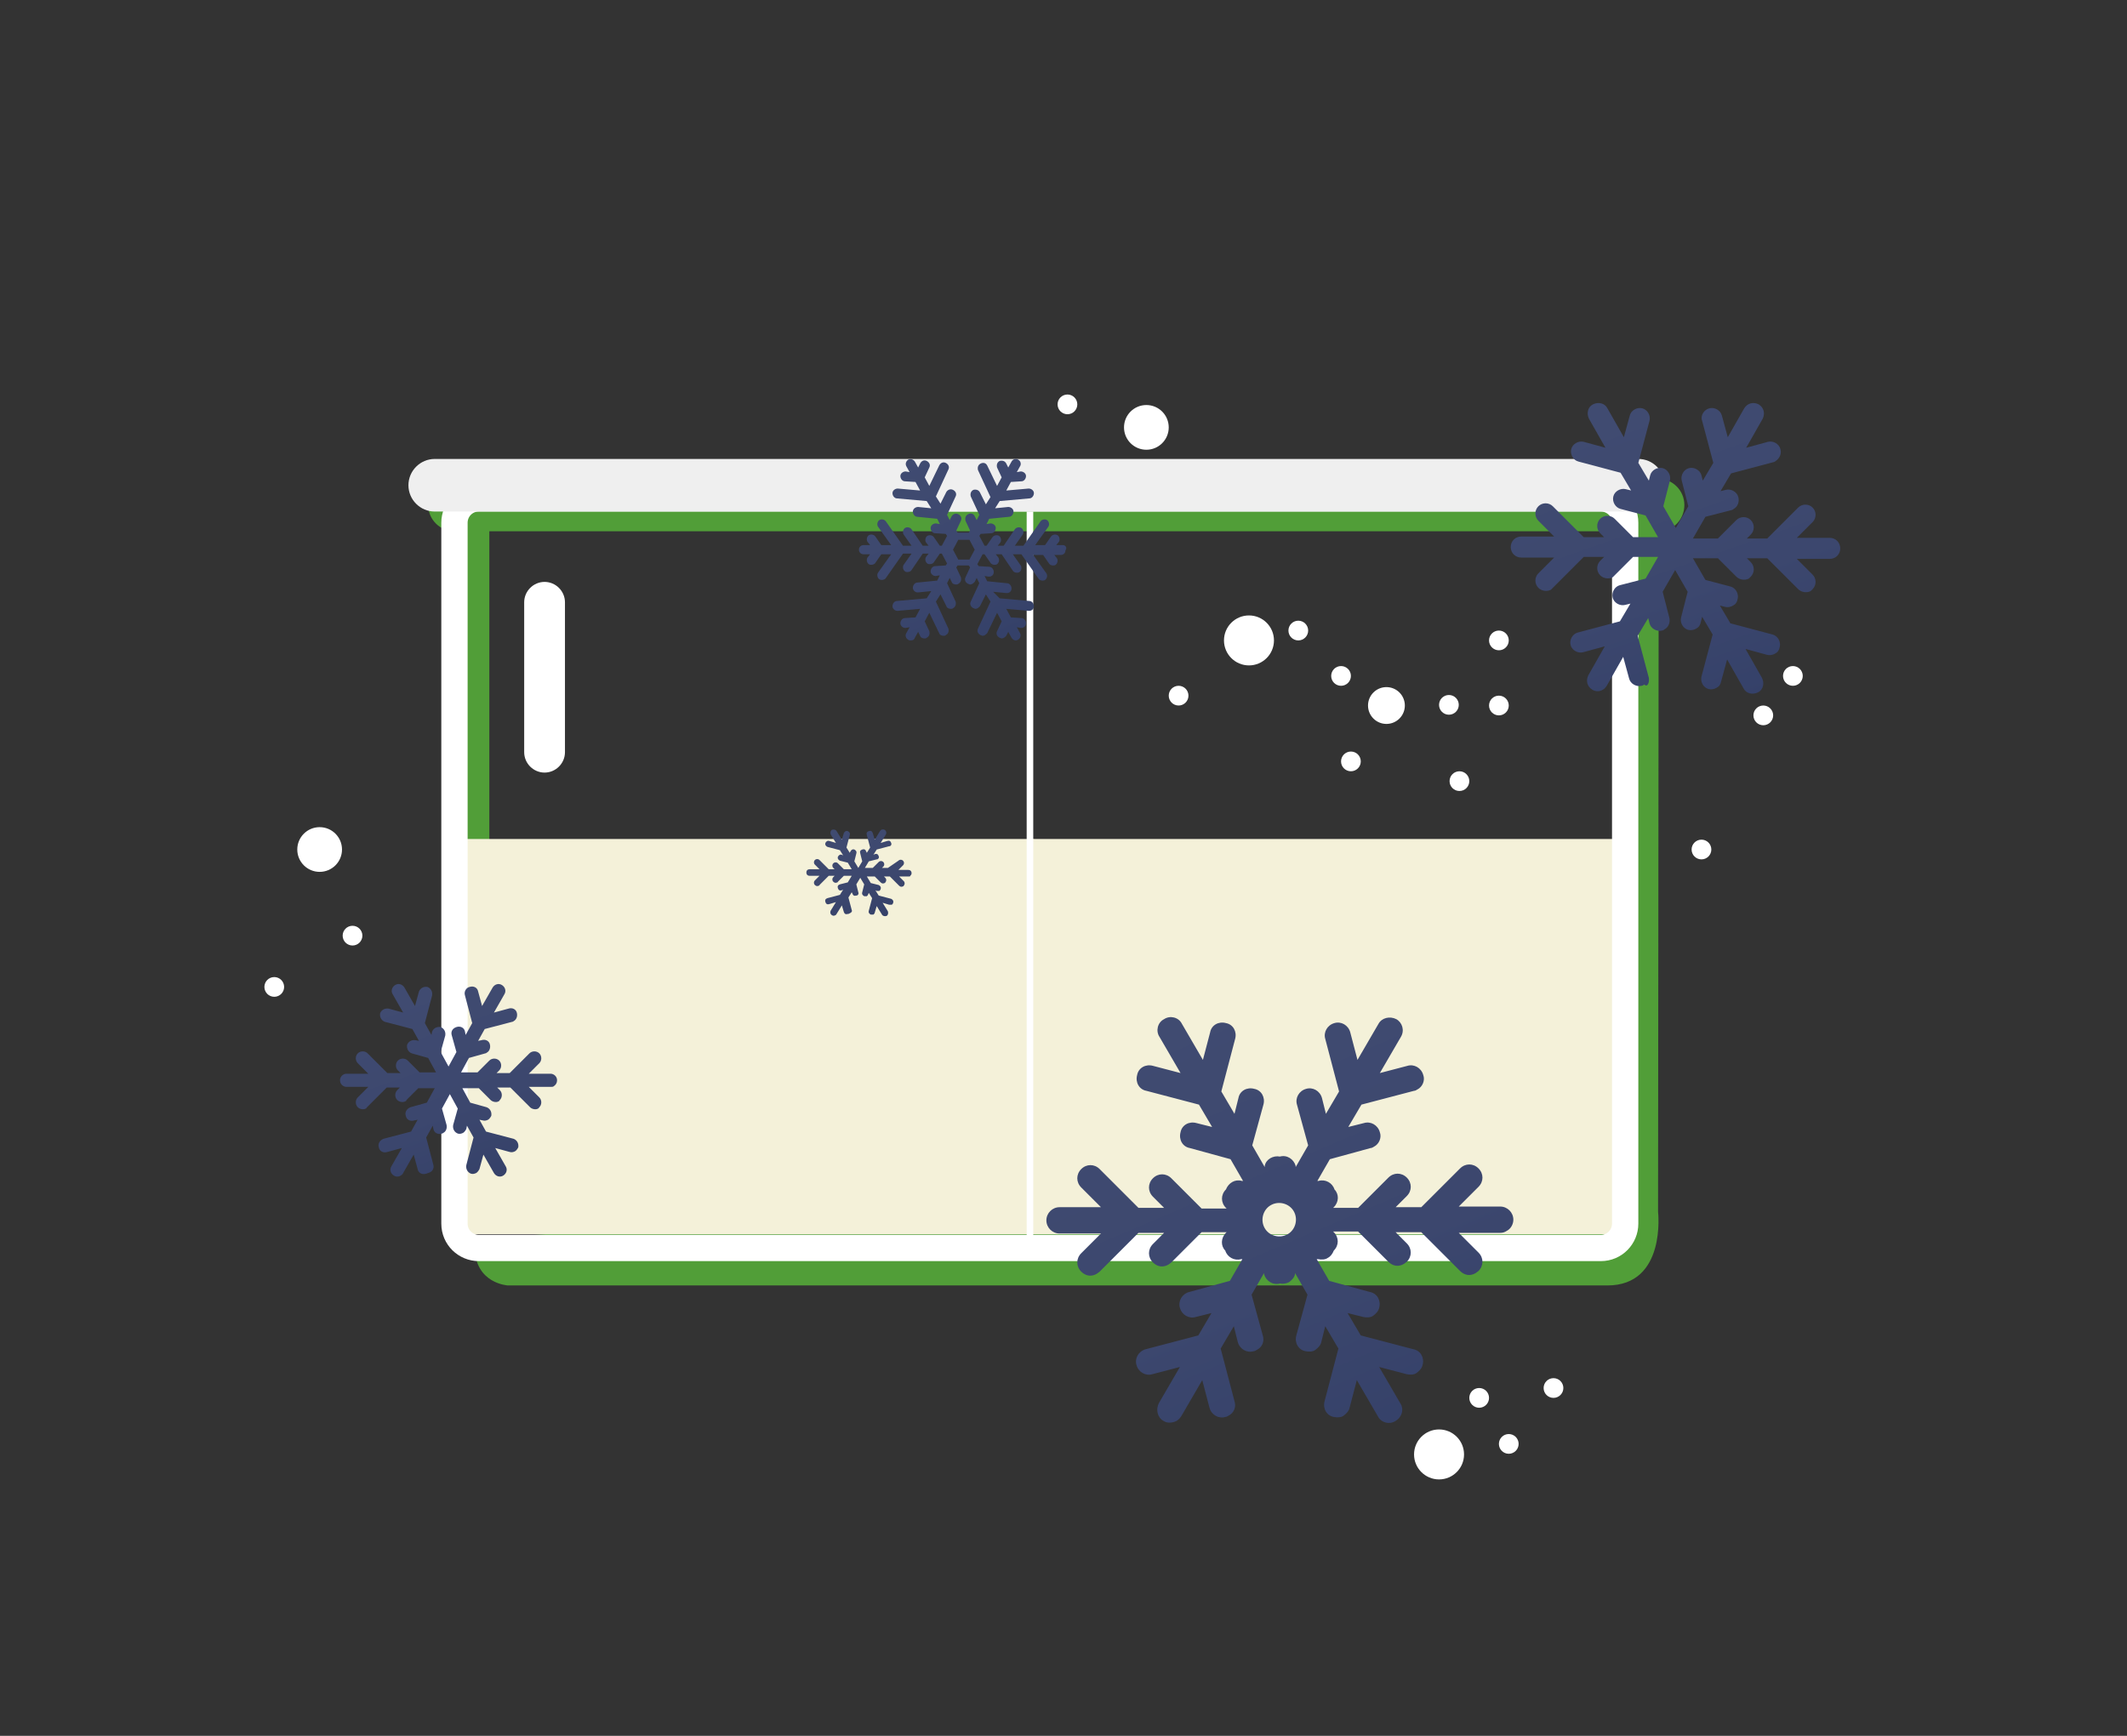 <?xml version="1.0" encoding="utf-8"?>
<!-- Generator: Adobe Illustrator 19.0.0, SVG Export Plug-In . SVG Version: 6.00 Build 0)  -->
<svg version="1.1" xmlns="http://www.w3.org/2000/svg" xmlns:xlink="http://www.w3.org/1999/xlink" x="0px" y="0px"
	 viewBox="0 0 323.4 264" style="enable-background:new 0 0 323.4 264;" xml:space="preserve">
<rect x="0" y="0" width="323.4" height="264" fill="#333333" stroke="none"/>
<style type="text/css">
	.st0{fill:#519E38;}
	.st1{fill:#F4F1D9;}
	.st2{fill:none;stroke:#FFFFFF;stroke-width:4;stroke-miterlimit:10;}
	.st3{fill:#EFEFEF;}
	.st4{fill:#FFFFFF;}
	.st5{fill:url(#SVGID_1_);}
	.st6{fill:url(#SVGID_2_);}
	.st7{fill:url(#SVGID_3_);}
	.st8{fill:url(#SVGID_4_);}
	.st9{fill:url(#SVGID_5_);}
</style>
<g id="Layer_2">
</g>
<g id="kolba_4">
</g>
<g id="kolba_3">
</g>
<g id="kolby">
</g>
<g id="doma">
</g>
<g id="car">
</g>
<g id="butylka_3">
</g>
<g id="butylka_1">
</g>
<g id="vanna_2">
</g>
<g id="vanna_1">
	<g>
		<path class="st0" d="M256.1,76.8c0-2.2-1.8-4-4-4h-183c-2.2,0-4,1.8-4,4c0,2.2,1.8,4,4,4v103.7h5.3V80.8h172.7l-0.3,16.7
			l-1.4,70.7l-7,18.8c0,0-166.2-2.8-166.2,2.7c0,5.5,5,5.8,5,5.8h167.2c9,0,7.7-11.2,7.7-11.2l0.1-103.5
			C254.4,80.8,256.1,79,256.1,76.8z"/>
		<rect x="70.5" y="127.6" class="st1" width="86.7" height="60.1"/>
		<rect x="157.1" y="127.6" class="st1" width="88.5" height="60.1"/>
		<path class="st2" d="M247.1,186.1c0,2-1.6,3.7-3.7,3.7H72.8c-2,0-3.7-1.6-3.7-3.7V79.5c0-2,1.6-3.7,3.7-3.7h170.6
			c2,0,3.7,1.6,3.7,3.7V186.1z"/>
		<path class="st3" d="M253.1,73.8c0,2.2-1.8,4-4,4h-183c-2.2,0-4-1.8-4-4l0,0c0-2.2,1.8-4,4-4h183
			C251.3,69.8,253.1,71.6,253.1,73.8L253.1,73.8z"/>
		<path class="st4" d="M85.9,114.4c0,1.7-1.4,3.1-3.1,3.1l0,0c-1.7,0-3.1-1.4-3.1-3.1V91.6c0-1.7,1.4-3.1,3.1-3.1l0,0
			c1.7,0,3.1,1.4,3.1,3.1V114.4z"/>
		<rect x="156.1" y="77.8" class="st4" width="1" height="112"/>
	</g>
</g>
<g id="sneg">
	<g>
		<linearGradient id="SVGID_1_" gradientUnits="userSpaceOnUse" x1="247.082" y1="62.177" x2="263.069" y2="107.475">
			<stop  offset="0" style="stop-color:#404B71"/>
			<stop  offset="0.604" style="stop-color:#3C476E"/>
			<stop  offset="1" style="stop-color:#354169"/>
		</linearGradient>
		<path class="st5" d="M250.7,103.1l-1.7-6.4l1.6-2.7l0.2,0.8c0.2,0.8,1.1,1.3,1.9,1.1c0.1,0,0.3-0.1,0.4-0.2
			c0.6-0.3,0.9-1.1,0.7-1.8l-1-3.9l1.9-3.3l1.9,3.3l-1,3.9c-0.2,0.8,0.3,1.7,1.1,1.9c0.4,0.1,0.9,0,1.2-0.2c0.4-0.2,0.6-0.5,0.7-1
			l0.2-0.8l1.6,2.7l-1.7,6.4c-0.2,0.8,0.3,1.7,1.1,1.9c0.4,0.1,0.9,0,1.2-0.2c0.4-0.2,0.6-0.5,0.7-1l0.9-3.3l2.5,4.4
			c0.4,0.8,1.4,1,2.2,0.6c0.8-0.4,1-1.4,0.6-2.2l-2.5-4.4l3.3,0.9c0.4,0.1,0.9,0,1.2-0.2c0.4-0.2,0.6-0.5,0.7-1
			c0.2-0.8-0.3-1.7-1.1-1.9l-6.4-1.7l-1.6-2.7l0.8,0.2c0.4,0.1,0.9,0,1.2-0.2c0.4-0.2,0.6-0.5,0.7-1c0.2-0.8-0.3-1.7-1.1-1.9l-3.8-1
			l-1.9-3.3h3.8l2.8,2.8c0.5,0.5,1.3,0.6,1.9,0.3c0.1-0.1,0.2-0.2,0.3-0.3c0.6-0.6,0.6-1.6,0-2.2l-0.6-0.6l3.1,0l4.7,4.7
			c0.5,0.5,1.3,0.6,1.9,0.3c0.1-0.1,0.2-0.2,0.3-0.3c0.6-0.6,0.6-1.6,0-2.2l-2.4-2.4l5,0c0.3,0,0.6-0.1,0.8-0.2
			c0.5-0.3,0.8-0.8,0.8-1.4c0-0.9-0.7-1.6-1.6-1.6h-5l2.4-2.4c0.6-0.6,0.6-1.6,0-2.2c-0.6-0.6-1.6-0.6-2.2,0l-4.7,4.7h-3.1l0.6-0.6
			c0.6-0.6,0.6-1.6,0-2.2c-0.6-0.6-1.6-0.6-2.2,0l-2.8,2.8h-3.8l1.9-3.3l3.9-1c0.1,0,0.3-0.1,0.4-0.2c0.6-0.3,0.9-1.1,0.7-1.8
			c-0.2-0.8-1.1-1.3-1.9-1.1l-0.8,0.2l1.6-2.7l6.4-1.7c0.1,0,0.3-0.1,0.4-0.2c0.6-0.4,0.9-1.1,0.7-1.8c-0.2-0.8-1.1-1.3-1.9-1.1
			l-3.3,0.9l2.5-4.4c0.4-0.8,0.2-1.7-0.6-2.2c-0.8-0.4-1.7-0.2-2.2,0.6l-2.5,4.4l-0.9-3.3c-0.2-0.8-1.1-1.3-1.9-1.1
			c-0.8,0.2-1.4,1.1-1.1,1.9l1.7,6.4l-1.6,2.7l-0.2-0.8c-0.2-0.8-1.1-1.3-1.9-1.1c-0.8,0.2-1.3,1.1-1.1,1.9l1,3.9l-1.9,3.3l-1.9-3.3
			l1-3.9c0.2-0.8-0.3-1.7-1.1-1.9c-0.8-0.2-1.7,0.3-1.9,1.1l-0.2,0.8l-1.6-2.7l1.7-6.4c0.2-0.8-0.3-1.7-1.1-1.9
			c-0.8-0.2-1.7,0.3-1.9,1.1l-0.9,3.3l-2.5-4.4c-0.4-0.8-1.4-1-2.2-0.6c-0.8,0.4-1,1.4-0.6,2.2l2.5,4.4l-3.3-0.9
			c-0.8-0.2-1.7,0.3-1.9,1.1c-0.2,0.8,0.3,1.7,1.1,1.9l6.4,1.7l1.6,2.7l-0.8-0.2c-0.8-0.2-1.7,0.3-1.9,1.1c-0.2,0.8,0.3,1.7,1.1,1.9
			l3.8,1l1.9,3.3h-3.8l-2.8-2.8c-0.6-0.6-1.6-0.6-2.2,0c-0.6,0.6-0.6,1.6,0,2.2l0.6,0.6h-3.1l-4.7-4.7c-0.6-0.6-1.6-0.6-2.2,0
			c-0.6,0.6-0.6,1.6,0,2.2l2.4,2.4h-5c-0.9,0-1.6,0.7-1.6,1.6c0,0.9,0.7,1.6,1.6,1.6l5,0l-2.4,2.4c-0.6,0.6-0.6,1.6,0,2.2
			c0.5,0.5,1.3,0.6,1.9,0.3c0.1-0.1,0.2-0.2,0.3-0.3l4.7-4.7h3.1l-0.6,0.6c-0.6,0.6-0.6,1.6,0,2.2c0.5,0.5,1.3,0.6,1.9,0.3
			c0.1-0.1,0.2-0.2,0.3-0.3l2.8-2.8h3.8l-1.9,3.3l-3.9,1c-0.8,0.2-1.3,1.1-1.1,1.9c0.2,0.8,1.1,1.3,1.9,1.1l0.8-0.2l-1.6,2.7
			l-6.4,1.7c-0.8,0.2-1.3,1.1-1.1,1.9c0.2,0.8,1.1,1.3,1.9,1.1l3.3-0.9l-2.5,4.4c-0.4,0.8-0.2,1.7,0.6,2.2c0.5,0.3,1.1,0.3,1.6,0
			c0.2-0.1,0.4-0.3,0.6-0.6l2.5-4.4l0.9,3.3c0.2,0.8,1.1,1.3,1.9,1.1c0.1,0,0.3-0.1,0.4-0.2C250.5,104.6,250.8,103.8,250.7,103.1z"
			/>
		<linearGradient id="SVGID_2_" gradientUnits="userSpaceOnUse" x1="128.465" y1="125.996" x2="133.298" y2="139.691">
			<stop  offset="0" style="stop-color:#404B71"/>
			<stop  offset="0.604" style="stop-color:#3C476E"/>
			<stop  offset="1" style="stop-color:#354169"/>
		</linearGradient>
		<path class="st6" d="M129.5,138.4l-0.5-1.9l0.5-0.8l0.1,0.2c0.1,0.3,0.3,0.4,0.6,0.3c0,0,0.1,0,0.1,0c0.2-0.1,0.3-0.3,0.2-0.5
			l-0.3-1.2l0.6-1l0.6,1l-0.3,1.2c-0.1,0.3,0.1,0.5,0.3,0.6c0.1,0,0.3,0,0.4,0c0.1-0.1,0.2-0.2,0.2-0.3l0.1-0.2l0.5,0.8l-0.5,1.9
			c-0.1,0.3,0.1,0.5,0.3,0.6c0.1,0,0.3,0,0.4,0c0.1-0.1,0.2-0.2,0.2-0.3l0.3-1l0.8,1.3c0.1,0.2,0.4,0.3,0.7,0.2
			c0.2-0.1,0.3-0.4,0.2-0.7l-0.8-1.3l1,0.3c0.1,0,0.3,0,0.4,0c0.1-0.1,0.2-0.2,0.2-0.3c0.1-0.3-0.1-0.5-0.3-0.6l-1.9-0.5l-0.5-0.8
			l0.2,0.1c0.1,0,0.3,0,0.4,0c0.1-0.1,0.2-0.2,0.2-0.3c0.1-0.3-0.1-0.5-0.3-0.6l-1.2-0.3l-0.6-1h1.2l0.9,0.9
			c0.2,0.2,0.4,0.2,0.6,0.1c0,0,0.1,0,0.1-0.1c0.2-0.2,0.2-0.5,0-0.7l-0.2-0.2h0.9l1.4,1.4c0.2,0.2,0.4,0.2,0.6,0.1
			c0,0,0.1,0,0.1-0.1c0.2-0.2,0.2-0.5,0-0.7l-0.7-0.7h1.5c0.1,0,0.2,0,0.2-0.1c0.1-0.1,0.2-0.2,0.2-0.4c0-0.3-0.2-0.5-0.5-0.5h-1.5
			l0.7-0.7c0.2-0.2,0.2-0.5,0-0.7c-0.2-0.2-0.5-0.2-0.7,0L135,132h-0.9l0.2-0.2c0.2-0.2,0.2-0.5,0-0.7c-0.2-0.2-0.5-0.2-0.7,0
			l-0.9,0.9h-1.2l0.6-1l1.2-0.3c0,0,0.1,0,0.1,0c0.2-0.1,0.3-0.3,0.2-0.5c-0.1-0.3-0.3-0.4-0.6-0.3l-0.2,0.1l0.5-0.8l1.9-0.5
			c0,0,0.1,0,0.1,0c0.2-0.1,0.3-0.3,0.2-0.5c-0.1-0.3-0.3-0.4-0.6-0.3l-1,0.3l0.8-1.3c0.1-0.2,0.1-0.5-0.2-0.7
			c-0.2-0.1-0.5-0.1-0.7,0.2l-0.8,1.3l-0.3-1c-0.1-0.3-0.3-0.4-0.6-0.3c-0.3,0.1-0.4,0.3-0.3,0.6l0.5,1.9l-0.5,0.8l-0.1-0.2
			c-0.1-0.3-0.3-0.4-0.6-0.3c-0.3,0.1-0.4,0.3-0.3,0.6l0.3,1.2l-0.6,1l-0.6-1l0.3-1.2c0.1-0.3-0.1-0.5-0.3-0.6
			c-0.3-0.1-0.5,0.1-0.6,0.3l-0.1,0.2l-0.5-0.8l0.5-1.9c0.1-0.3-0.1-0.5-0.3-0.6c-0.3-0.1-0.5,0.1-0.6,0.3l-0.3,1l-0.8-1.3
			c-0.1-0.2-0.4-0.3-0.7-0.2c-0.2,0.1-0.3,0.4-0.2,0.7l0.8,1.3l-1-0.3c-0.3-0.1-0.5,0.1-0.6,0.3c-0.1,0.3,0.1,0.5,0.3,0.6l1.9,0.5
			l0.5,0.8l-0.2-0.1c-0.3-0.1-0.5,0.1-0.6,0.3c-0.1,0.3,0.1,0.5,0.3,0.6l1.2,0.3l0.6,1h-1.2l-0.9-0.9c-0.2-0.2-0.5-0.2-0.7,0
			c-0.2,0.2-0.2,0.5,0,0.7l0.2,0.2h-0.9l-1.4-1.4c-0.2-0.2-0.5-0.2-0.7,0c-0.2,0.2-0.2,0.5,0,0.7l0.7,0.7h-1.5
			c-0.3,0-0.5,0.2-0.5,0.5c0,0.3,0.2,0.5,0.5,0.5h1.5l-0.7,0.7c-0.2,0.2-0.2,0.5,0,0.7c0.2,0.2,0.4,0.2,0.6,0.1c0,0,0.1,0,0.1-0.1
			l1.4-1.4h0.9l-0.2,0.2c-0.2,0.2-0.2,0.5,0,0.7c0.2,0.2,0.4,0.2,0.6,0.1c0,0,0.1,0,0.1-0.1l0.9-0.9h1.2l-0.6,1l-1.2,0.3
			c-0.3,0.1-0.4,0.3-0.3,0.6c0.1,0.3,0.3,0.4,0.6,0.3l0.2-0.1l-0.5,0.8l-1.9,0.5c-0.3,0.1-0.4,0.3-0.3,0.6c0.1,0.3,0.3,0.4,0.6,0.3
			l1-0.3l-0.8,1.3c-0.1,0.2-0.1,0.5,0.2,0.7c0.2,0.1,0.3,0.1,0.5,0c0.1,0,0.1-0.1,0.2-0.2l0.8-1.3l0.3,1c0.1,0.3,0.3,0.4,0.6,0.3
			c0,0,0.1,0,0.1,0C129.5,138.8,129.6,138.6,129.5,138.4z"/>
		<linearGradient id="SVGID_3_" gradientUnits="userSpaceOnUse" x1="63.575" y1="150.556" x2="73.995" y2="180.08">
			<stop  offset="0" style="stop-color:#404B71"/>
			<stop  offset="0.604" style="stop-color:#3C476E"/>
			<stop  offset="1" style="stop-color:#354169"/>
		</linearGradient>
		<path class="st7" d="M65.9,177.2l-1.1-4.2l1-1.8l0.1,0.5c0.1,0.6,0.7,0.9,1.3,0.7c0.1,0,0.2-0.1,0.2-0.1c0.4-0.2,0.6-0.7,0.5-1.2
			l-0.7-2.5l1.2-2.2l1.2,2.2l-0.7,2.5c-0.1,0.6,0.2,1.1,0.7,1.3c0.3,0.1,0.6,0,0.8-0.1c0.2-0.1,0.4-0.4,0.5-0.6l0.1-0.5l1,1.8
			l-1.1,4.2c-0.1,0.6,0.2,1.1,0.7,1.3c0.3,0.1,0.6,0,0.8-0.1c0.2-0.1,0.4-0.4,0.5-0.6l0.6-2.2l1.6,2.8c0.3,0.5,0.9,0.7,1.4,0.4
			c0.5-0.3,0.7-0.9,0.4-1.4l-1.6-2.8l2.2,0.6c0.3,0.1,0.6,0,0.8-0.1c0.2-0.1,0.4-0.4,0.5-0.6c0.1-0.6-0.2-1.1-0.7-1.3l-4.2-1.1
			l-1-1.8l0.5,0.1c0.3,0.1,0.6,0,0.8-0.1c0.2-0.1,0.4-0.4,0.5-0.6c0.1-0.6-0.2-1.1-0.7-1.3l-2.5-0.7l-1.2-2.2h2.5l1.8,1.8
			c0.3,0.3,0.9,0.4,1.2,0.2c0.1,0,0.1-0.1,0.2-0.2c0.4-0.4,0.4-1.1,0-1.5l-0.4-0.4l2,0l3,3c0.3,0.3,0.9,0.4,1.2,0.2
			c0.1,0,0.1-0.1,0.2-0.2c0.4-0.4,0.4-1.1,0-1.5l-1.6-1.6l3.3,0c0.2,0,0.4,0,0.5-0.1c0.3-0.2,0.5-0.5,0.5-0.9c0-0.6-0.5-1-1-1h-3.3
			l1.6-1.6c0.4-0.4,0.4-1.1,0-1.5c-0.4-0.4-1.1-0.4-1.5,0l-3,3h-2l0.4-0.4c0.4-0.4,0.4-1.1,0-1.5c-0.4-0.4-1.1-0.4-1.5,0l-1.8,1.8
			h-2.5l1.2-2.2l2.5-0.7c0.1,0,0.2-0.1,0.2-0.1c0.4-0.2,0.6-0.7,0.5-1.2c-0.1-0.6-0.7-0.9-1.3-0.7l-0.5,0.1l1-1.8l4.2-1.1
			c0.1,0,0.2-0.1,0.2-0.1c0.4-0.2,0.6-0.7,0.5-1.2c-0.1-0.6-0.7-0.9-1.3-0.7l-2.2,0.6l1.6-2.8c0.3-0.5,0.1-1.1-0.4-1.4
			c-0.5-0.3-1.1-0.1-1.4,0.4l-1.6,2.8l-0.6-2.2c-0.1-0.6-0.7-0.9-1.3-0.7c-0.5,0.1-0.9,0.7-0.7,1.3l1.1,4.2l-1,1.8l-0.1-0.5
			c-0.1-0.6-0.7-0.9-1.3-0.7c-0.6,0.2-0.9,0.7-0.7,1.3l0.7,2.5l-1.2,2.2l-1.2-2.2l0.7-2.5c0.1-0.6-0.2-1.1-0.7-1.3
			c-0.6-0.1-1.1,0.2-1.3,0.7l-0.1,0.5l-1-1.8l1.1-4.2c0.1-0.6-0.2-1.1-0.7-1.3c-0.6-0.1-1.1,0.2-1.3,0.7l-0.6,2.2l-1.6-2.8
			c-0.3-0.5-0.9-0.7-1.4-0.4c-0.5,0.3-0.7,0.9-0.4,1.4l1.6,2.8l-2.2-0.6c-0.6-0.1-1.1,0.2-1.3,0.7c-0.1,0.6,0.2,1.1,0.7,1.3l4.2,1.1
			l1,1.8l-0.5-0.1c-0.6-0.1-1.1,0.2-1.3,0.7c-0.1,0.6,0.2,1.1,0.7,1.3l2.5,0.7l1.2,2.2h-2.5l-1.8-1.8c-0.4-0.4-1.1-0.4-1.5,0
			c-0.4,0.4-0.4,1.1,0,1.5l0.4,0.4h-2l-3-3c-0.4-0.4-1.1-0.4-1.5,0c-0.4,0.4-0.4,1.1,0,1.5l1.6,1.6h-3.3c-0.6,0-1,0.5-1,1
			c0,0.6,0.5,1,1,1l3.3,0l-1.6,1.6c-0.4,0.4-0.4,1.1,0,1.5c0.3,0.3,0.9,0.4,1.2,0.2c0.1,0,0.1-0.1,0.2-0.2l3-3h2l-0.4,0.4
			c-0.4,0.4-0.4,1.1,0,1.5c0.3,0.3,0.9,0.4,1.2,0.2c0.1,0,0.2-0.1,0.2-0.2l1.8-1.8h2.5l-1.2,2.2l-2.5,0.7c-0.5,0.2-0.9,0.7-0.7,1.3
			c0.1,0.6,0.7,0.9,1.3,0.7l0.5-0.1l-1,1.8l-4.2,1.1c-0.5,0.2-0.9,0.7-0.7,1.3c0.1,0.6,0.7,0.9,1.3,0.7l2.2-0.6l-1.6,2.8
			c-0.3,0.5-0.1,1.1,0.4,1.4c0.3,0.2,0.7,0.2,1,0c0.2-0.1,0.3-0.2,0.4-0.4l1.6-2.8l0.6,2.2c0.1,0.6,0.7,0.9,1.3,0.7
			c0.1,0,0.2-0.1,0.3-0.1C65.8,178.2,66,177.7,65.9,177.2z"/>
		<linearGradient id="SVGID_4_" gradientUnits="userSpaceOnUse" x1="180.624" y1="152.949" x2="209.722" y2="221.052">
			<stop  offset="0" style="stop-color:#404B71"/>
			<stop  offset="0.604" style="stop-color:#3C476E"/>
			<stop  offset="1" style="stop-color:#354169"/>
		</linearGradient>
		<path class="st8" d="M228.1,183.5l-6.3,0l3-3c0.8-0.8,0.8-2,0-2.8c-0.8-0.8-2-0.8-2.8,0l-5.9,5.9l-3.9,0l1.7-1.7
			c0.8-0.8,0.8-2,0-2.8c-0.8-0.8-2-0.8-2.8,0l-4.6,4.6h-3.8l0.1-0.1c0.8-0.8,0.8-2,0.1-2.7c-0.3-1-1.4-1.6-2.4-1.3l-0.2,0l1.9-3.3
			l6.2-1.7c0.2,0,0.3-0.1,0.5-0.2c0.8-0.4,1.2-1.4,0.9-2.2c-0.3-1.1-1.4-1.7-2.4-1.4l-2.4,0.6l2-3.4l8-2.1c0.2,0,0.3-0.1,0.5-0.2
			c0.8-0.4,1.2-1.4,0.9-2.2c-0.3-1.1-1.4-1.7-2.4-1.4l-4.2,1.1l3.2-5.5c0.6-1,0.2-2.2-0.7-2.7c-1-0.5-2.2-0.2-2.7,0.7l-3.2,5.5
			l-1.1-4.2c-0.3-1.1-1.4-1.7-2.4-1.4c-1.1,0.3-1.7,1.4-1.4,2.4l2.1,8l-2,3.4l-0.6-2.4c-0.3-1.1-1.4-1.7-2.4-1.4
			c-1.1,0.3-1.7,1.4-1.4,2.4l1.7,6.2l-1.9,3.3l0-0.2c-0.3-1-1.3-1.7-2.4-1.4c-1-0.2-2.1,0.4-2.3,1.4l0,0.2l-1.9-3.3l1.7-6.2
			c0.3-1.1-0.3-2.2-1.4-2.4c-1.1-0.3-2.2,0.3-2.4,1.4l-0.6,2.4l-2-3.4l2.1-8c0.3-1.1-0.3-2.2-1.4-2.4c-1.1-0.3-2.2,0.3-2.4,1.4
			l-1.1,4.2l-3.2-5.5c-0.5-1-1.8-1.3-2.7-0.7c-1,0.5-1.3,1.8-0.7,2.7l3.2,5.5l-4.2-1.1c-1.1-0.3-2.2,0.3-2.4,1.4
			c-0.3,1.1,0.3,2.2,1.4,2.4l8,2.1l2,3.4l-2.4-0.6c-1.1-0.3-2.2,0.3-2.4,1.4c-0.3,1.1,0.3,2.2,1.4,2.4l6.2,1.7l1.9,3.3l-0.2,0
			c-1-0.3-2,0.3-2.4,1.3c-0.8,0.8-0.8,2,0,2.8l0.1,0.1l-3.8,0l-4.6-4.6c-0.8-0.8-2-0.8-2.8,0c-0.8,0.8-0.8,2,0,2.8l1.7,1.7l-3.9,0
			l-5.9-5.9c-0.8-0.8-2-0.8-2.8,0c-0.8,0.8-0.8,2,0,2.8l3,3h-6.3c-1.1,0-2,0.9-2,2c0,1.1,0.9,2,2,2l6.3,0l-3,3c-0.8,0.8-0.8,2,0,2.8
			c0.7,0.7,1.6,0.8,2.4,0.3c0.1-0.1,0.3-0.2,0.4-0.3l5.9-5.9l3.9,0l-1.7,1.7c-0.8,0.8-0.8,2,0,2.8c0.7,0.7,1.6,0.8,2.4,0.3
			c0.1-0.1,0.3-0.2,0.4-0.3l4.6-4.6l3.8,0l-0.1,0.1c-0.8,0.8-0.8,2-0.1,2.7c0.3,1,1.4,1.6,2.4,1.3l0.2,0l-1.9,3.3l-6.2,1.7
			c-1.1,0.3-1.7,1.4-1.4,2.4c0.3,1.1,1.4,1.7,2.4,1.4l2.4-0.6l-2,3.4l-8,2.1c-1.1,0.3-1.7,1.4-1.4,2.4c0.3,1.1,1.4,1.7,2.4,1.4
			l4.2-1.1l-3.2,5.5c-0.5,1-0.2,2.2,0.7,2.7c0.6,0.4,1.4,0.3,2,0c0.3-0.2,0.5-0.4,0.7-0.7l3.2-5.5l1.1,4.2c0.3,1.1,1.4,1.7,2.4,1.4
			c0.2,0,0.3-0.1,0.5-0.2c0.8-0.4,1.2-1.3,0.9-2.2l-2.1-8l2-3.4l0.6,2.4c0.3,1.1,1.4,1.7,2.4,1.4c0.2,0,0.3-0.1,0.5-0.2
			c0.8-0.4,1.2-1.3,0.9-2.2l-1.7-6.2l1.9-3.3l0,0.2c0.3,1,1.3,1.7,2.4,1.4c0.5,0.1,1,0,1.4-0.2c0.4-0.3,0.8-0.7,0.9-1.2l0-0.2
			l1.9,3.3l-1.7,6.2c-0.3,1.1,0.3,2.2,1.4,2.4c0.5,0.1,1.1,0.1,1.5-0.2c0.4-0.3,0.8-0.7,0.9-1.2l0.6-2.4l2,3.4l-2.1,8
			c-0.3,1.1,0.3,2.2,1.4,2.4c0.5,0.1,1.1,0.1,1.5-0.2c0.4-0.3,0.8-0.7,0.9-1.2l1.1-4.2l3.2,5.5c0.5,1,1.8,1.3,2.7,0.7
			c1-0.6,1.3-1.8,0.7-2.7l-3.2-5.5l4.2,1.1c0.5,0.1,1.1,0.1,1.5-0.2c0.4-0.3,0.8-0.7,0.9-1.2c0.3-1.1-0.3-2.2-1.4-2.4l-8-2.1l-2-3.4
			l2.4,0.6c0.5,0.1,1.1,0.1,1.5-0.2c0.4-0.3,0.8-0.7,0.9-1.2c0.3-1.1-0.3-2.2-1.4-2.4l-6.2-1.7l-1.9-3.3l0.2,0
			c0.5,0.1,1.1,0.1,1.5-0.2c0.4-0.2,0.7-0.6,0.9-1.1c0.8-0.8,0.8-2,0-2.8l-0.1-0.1h3.8l4.6,4.6c0.7,0.7,1.6,0.8,2.4,0.3
			c0.1-0.1,0.3-0.2,0.4-0.3c0.8-0.8,0.8-2,0-2.8l-1.7-1.7h3.9l5.9,5.9c0.7,0.7,1.6,0.8,2.4,0.3c0.1-0.1,0.3-0.2,0.4-0.3
			c0.8-0.8,0.8-2,0-2.8l-3-3h6.3c0.4,0,0.7-0.1,1-0.3c0.6-0.3,1-1,1-1.7C230.1,184.4,229.2,183.5,228.1,183.5z M195.8,187.7
			c-1.2,0.7-2.8,0.3-3.5-0.9c-0.7-1.2-0.3-2.8,0.9-3.5c1.2-0.7,2.8-0.3,3.5,0.9C197.4,185.4,197,187,195.8,187.7z"/>
		<linearGradient id="SVGID_5_" gradientUnits="userSpaceOnUse" x1="140.089" y1="68.56" x2="152.111" y2="96.702">
			<stop  offset="0" style="stop-color:#404B71"/>
			<stop  offset="0.604" style="stop-color:#3C476E"/>
			<stop  offset="1" style="stop-color:#354169"/>
		</linearGradient>
		<path class="st9" d="M161.6,82.9h-1l0.4-0.5c0.2-0.3,0.1-0.8-0.2-1c-0.3-0.2-0.8-0.1-1,0.2l-0.9,1.3h-1.5l2-2.8
			c0.2-0.3,0.1-0.8-0.2-1c-0.3-0.2-0.8-0.1-1,0.2l-2.6,3.7h-1.3l1.2-1.7c0.2-0.3,0.1-0.8-0.2-1c-0.3-0.2-0.8-0.1-1,0.2l-1.7,2.5
			h-0.9l0.4-0.5c0.2-0.3,0.1-0.8-0.2-1c-0.3-0.2-0.8-0.1-1,0.2l-0.9,1.3h-0.3l-0.8-1.5l0.2-0.3l1.6-0.1c0.4,0,0.7-0.4,0.7-0.8
			c0-0.4-0.4-0.7-0.8-0.7l-0.6,0.1l0.4-0.8l3-0.3c0.4,0,0.7-0.4,0.7-0.8c0-0.4-0.4-0.7-0.8-0.7l-2,0.2l0.7-1.1l4.5-0.4
			c0.4,0,0.7-0.4,0.7-0.8c0-0.4-0.4-0.7-0.8-0.7l-3.4,0.3l0.7-1.3l1.6-0.1c0.4,0,0.7-0.4,0.7-0.8c0-0.4-0.4-0.7-0.8-0.7l-0.6,0.1
			l0.5-0.9c0.2-0.3,0.1-0.8-0.3-1c-0.3-0.2-0.8-0.1-1,0.3l-0.5,0.9l-0.3-0.6c-0.2-0.4-0.6-0.5-1-0.4c-0.4,0.2-0.5,0.6-0.4,1l0.7,1.5
			l-0.7,1.3l-1.5-3.1c-0.2-0.4-0.6-0.5-1-0.3c-0.4,0.2-0.5,0.6-0.4,1l1.9,4.1l-0.7,1.1l-0.9-1.8c-0.2-0.4-0.6-0.5-1-0.4
			c-0.4,0.2-0.5,0.6-0.4,1l1.3,2.8l-0.4,0.8l-0.3-0.6c-0.2-0.4-0.6-0.5-1-0.3c-0.4,0.2-0.5,0.6-0.4,1l0.7,1.5l-0.2,0.3h-1.7
			l-0.2-0.3l0.7-1.5c0.2-0.4,0-0.8-0.4-1c-0.4-0.2-0.8,0-1,0.3l-0.3,0.6l-0.4-0.8l1.3-2.8c0.2-0.4,0-0.8-0.4-1c-0.4-0.2-0.8,0-1,0.3
			l-0.9,1.8l-0.7-1.1l1.9-4.1c0.2-0.4,0-0.8-0.4-1c-0.4-0.2-0.8,0-1,0.4l-1.5,3.1l-0.7-1.3l0.7-1.5c0.2-0.4,0-0.8-0.4-1
			c-0.4-0.2-0.8,0-1,0.4l-0.3,0.6l-0.5-0.9c-0.2-0.3-0.6-0.5-1-0.3c-0.3,0.2-0.5,0.6-0.3,1l0.5,0.9l-0.6-0.1c-0.4,0-0.8,0.3-0.8,0.7
			c0,0.4,0.3,0.8,0.7,0.8l1.6,0.1l0.7,1.3l-3.4-0.3c-0.4,0-0.8,0.3-0.8,0.7c0,0.4,0.3,0.8,0.7,0.8l4.5,0.4l0.7,1.1l-2-0.2
			c-0.4,0-0.8,0.3-0.8,0.7c0,0.4,0.3,0.8,0.7,0.8l3,0.3l0.4,0.8l-0.6-0.1c-0.4,0-0.8,0.3-0.8,0.7c0,0.4,0.3,0.8,0.7,0.8l1.6,0.1
			l0.2,0.3l-0.8,1.5h-0.3l-0.9-1.3c-0.2-0.3-0.7-0.4-1-0.2c-0.3,0.2-0.4,0.7-0.2,1l0.4,0.5h-0.9l-1.7-2.5c-0.2-0.3-0.7-0.4-1-0.2
			c-0.3,0.2-0.4,0.7-0.2,1l1.2,1.7h-1.3l-2.6-3.7c-0.2-0.3-0.7-0.4-1-0.2c-0.3,0.2-0.4,0.7-0.2,1l2,2.8h-1.5l-0.9-1.3
			c-0.2-0.3-0.7-0.4-1-0.2c-0.3,0.2-0.4,0.7-0.2,1l0.4,0.5h-1c-0.4,0-0.7,0.3-0.7,0.7c0,0.4,0.3,0.7,0.7,0.7h1l-0.4,0.5
			c-0.2,0.3-0.1,0.8,0.2,1c0.1,0.1,0.3,0.1,0.4,0.1c0.2,0,0.5-0.1,0.6-0.3l0.9-1.3h1.5l-2,2.8c-0.2,0.3-0.1,0.8,0.2,1
			c0.1,0.1,0.3,0.1,0.4,0.1c0.2,0,0.5-0.1,0.6-0.3l2.6-3.7h1.3l-1.2,1.7c-0.2,0.3-0.1,0.8,0.2,1c0.1,0.1,0.3,0.1,0.4,0.1
			c0.2,0,0.5-0.1,0.6-0.3l1.7-2.5h0.9l-0.4,0.5c-0.2,0.3-0.1,0.8,0.2,1c0.1,0.1,0.3,0.1,0.4,0.1c0.2,0,0.5-0.1,0.6-0.3l0.9-1.3h0.3
			l0.8,1.5l-0.2,0.3l-1.6,0.1c-0.4,0-0.7,0.4-0.7,0.8c0,0.4,0.4,0.7,0.7,0.7c0,0,0,0,0.1,0l0.6-0.1l-0.4,0.8l-3,0.3
			c-0.4,0-0.7,0.4-0.7,0.8c0,0.4,0.4,0.7,0.7,0.7c0,0,0,0,0.1,0l2-0.2l-0.7,1.1l-4.5,0.4c-0.4,0-0.7,0.4-0.7,0.8
			c0,0.4,0.4,0.7,0.7,0.7c0,0,0,0,0.1,0l3.4-0.3l-0.7,1.3l-1.6,0.1c-0.4,0-0.7,0.4-0.7,0.8c0,0.4,0.4,0.7,0.7,0.7c0,0,0,0,0.1,0
			l0.6-0.1l-0.5,0.9c-0.2,0.3-0.1,0.8,0.3,1c0.1,0.1,0.2,0.1,0.4,0.1c0.3,0,0.5-0.1,0.6-0.4l0.5-0.9l0.3,0.6
			c0.1,0.3,0.4,0.4,0.7,0.4c0.1,0,0.2,0,0.3-0.1c0.4-0.2,0.5-0.6,0.4-1l-0.7-1.5l0.7-1.3l1.5,3.1c0.1,0.3,0.4,0.4,0.7,0.4
			c0.1,0,0.2,0,0.3-0.1c0.4-0.2,0.5-0.6,0.4-1l-1.9-4.1l0.7-1.1l0.9,1.8c0.1,0.3,0.4,0.4,0.7,0.4c0.1,0,0.2,0,0.3-0.1
			c0.4-0.2,0.5-0.6,0.4-1l-1.3-2.8l0.4-0.8l0.3,0.6c0.1,0.3,0.4,0.4,0.7,0.4c0.1,0,0.2,0,0.3-0.1c0.4-0.2,0.5-0.6,0.4-1l-0.7-1.5
			l0.2-0.3h1.7l0.2,0.3l-0.7,1.5c-0.2,0.4,0,0.8,0.4,1c0.1,0,0.2,0.1,0.3,0.1c0.3,0,0.5-0.2,0.7-0.4l0.3-0.6l0.4,0.8l-1.3,2.8
			c-0.2,0.4,0,0.8,0.4,1c0.1,0,0.2,0.1,0.3,0.1c0.3,0,0.5-0.2,0.7-0.4l0.9-1.8l0.7,1.1l-1.9,4.1c-0.2,0.4,0,0.8,0.4,1
			c0.1,0,0.2,0.1,0.3,0.1c0.3,0,0.5-0.2,0.7-0.4l1.5-3.1l0.7,1.3l-0.7,1.5c-0.2,0.4,0,0.8,0.4,1c0.1,0,0.2,0.1,0.3,0.1
			c0.3,0,0.5-0.2,0.7-0.4l0.3-0.6l0.5,0.9c0.1,0.2,0.4,0.4,0.6,0.4c0.1,0,0.2,0,0.4-0.1c0.3-0.2,0.5-0.6,0.3-1l-0.5-0.9l0.6,0.1
			c0,0,0,0,0.1,0c0.4,0,0.7-0.3,0.7-0.7c0-0.4-0.3-0.8-0.7-0.8l-1.6-0.1l-0.7-1.3l3.4,0.3c0,0,0,0,0.1,0c0.4,0,0.7-0.3,0.7-0.7
			c0-0.4-0.3-0.8-0.7-0.8l-4.5-0.4L151,90l2,0.2c0,0,0,0,0.1,0c0.4,0,0.7-0.3,0.7-0.7c0-0.4-0.3-0.8-0.7-0.8l-3-0.3l-0.4-0.8
			l0.6,0.1c0,0,0,0,0.1,0c0.4,0,0.7-0.3,0.7-0.7c0-0.4-0.3-0.8-0.7-0.8l-1.6-0.1l-0.2-0.3l0.8-1.5h0.3l0.9,1.3
			c0.1,0.2,0.4,0.3,0.6,0.3c0.1,0,0.3,0,0.4-0.1c0.3-0.2,0.4-0.7,0.2-1l-0.4-0.5h0.9l1.7,2.5c0.1,0.2,0.4,0.3,0.6,0.3
			c0.1,0,0.3,0,0.4-0.1c0.3-0.2,0.4-0.7,0.2-1l-1.2-1.7h1.3l2.6,3.7c0.1,0.2,0.4,0.3,0.6,0.3c0.1,0,0.3,0,0.4-0.1
			c0.3-0.2,0.4-0.7,0.2-1l-2-2.8h1.5l0.9,1.3c0.1,0.2,0.4,0.3,0.6,0.3c0.1,0,0.3,0,0.4-0.1c0.3-0.2,0.4-0.7,0.2-1l-0.4-0.5h1
			c0.4,0,0.7-0.3,0.7-0.7C162.3,83.3,162,82.9,161.6,82.9z M145.7,85.1l-0.8-1.5l0.8-1.5h1.7l0.8,1.5l-0.8,1.5H145.7z"/>
		<circle class="st4" cx="174.3" cy="65" r="3.4"/>
		<circle class="st4" cx="48.6" cy="129.2" r="3.4"/>
		<circle class="st4" cx="53.6" cy="142.3" r="1.5"/>
		<circle class="st4" cx="41.7" cy="150.1" r="1.5"/>
		<circle class="st4" cx="162.3" cy="61.5" r="1.5"/>
		<circle class="st4" cx="189.9" cy="97.4" r="3.8"/>
		<circle class="st4" cx="218.8" cy="221.2" r="3.8"/>
		<circle class="st4" cx="210.8" cy="107.3" r="2.8"/>
		<circle class="st4" cx="205.4" cy="115.8" r="1.5"/>
		<circle class="st4" cx="179.2" cy="105.8" r="1.5"/>
		<circle class="st4" cx="258.7" cy="129.2" r="1.5"/>
		<circle class="st4" cx="227.9" cy="107.3" r="1.5"/>
		<circle class="st4" cx="221.9" cy="118.8" r="1.5"/>
		<circle class="st4" cx="220.3" cy="107.2" r="1.5"/>
		<circle class="st4" cx="227.9" cy="97.4" r="1.5"/>
		<circle class="st4" cx="268.1" cy="108.8" r="1.5"/>
		<circle class="st4" cx="272.6" cy="102.8" r="1.5"/>
		<circle class="st4" cx="224.9" cy="212.6" r="1.5"/>
		<circle class="st4" cx="236.2" cy="211.1" r="1.5"/>
		<circle class="st4" cx="229.4" cy="219.6" r="1.5"/>
		<circle class="st4" cx="197.4" cy="95.9" r="1.5"/>
		<circle class="st4" cx="203.9" cy="102.8" r="1.5"/>
	</g>
</g>
<g id="fruktoza">
</g>
<g id="zakvaska">
</g>
<g id="shariki_2">
</g>
<g id="shariki_1">
</g>
<g id="voronka">
</g>
<g id="gradusnik">
</g>
<g id="kolba_2">
</g>
<g id="kolba_1">
</g>
<g id="probirki">
</g>
<g id="lupa">
</g>
<g id="bidon">
</g>
<g id="blank">
</g>
<g id="ticks">
</g>
</svg>
